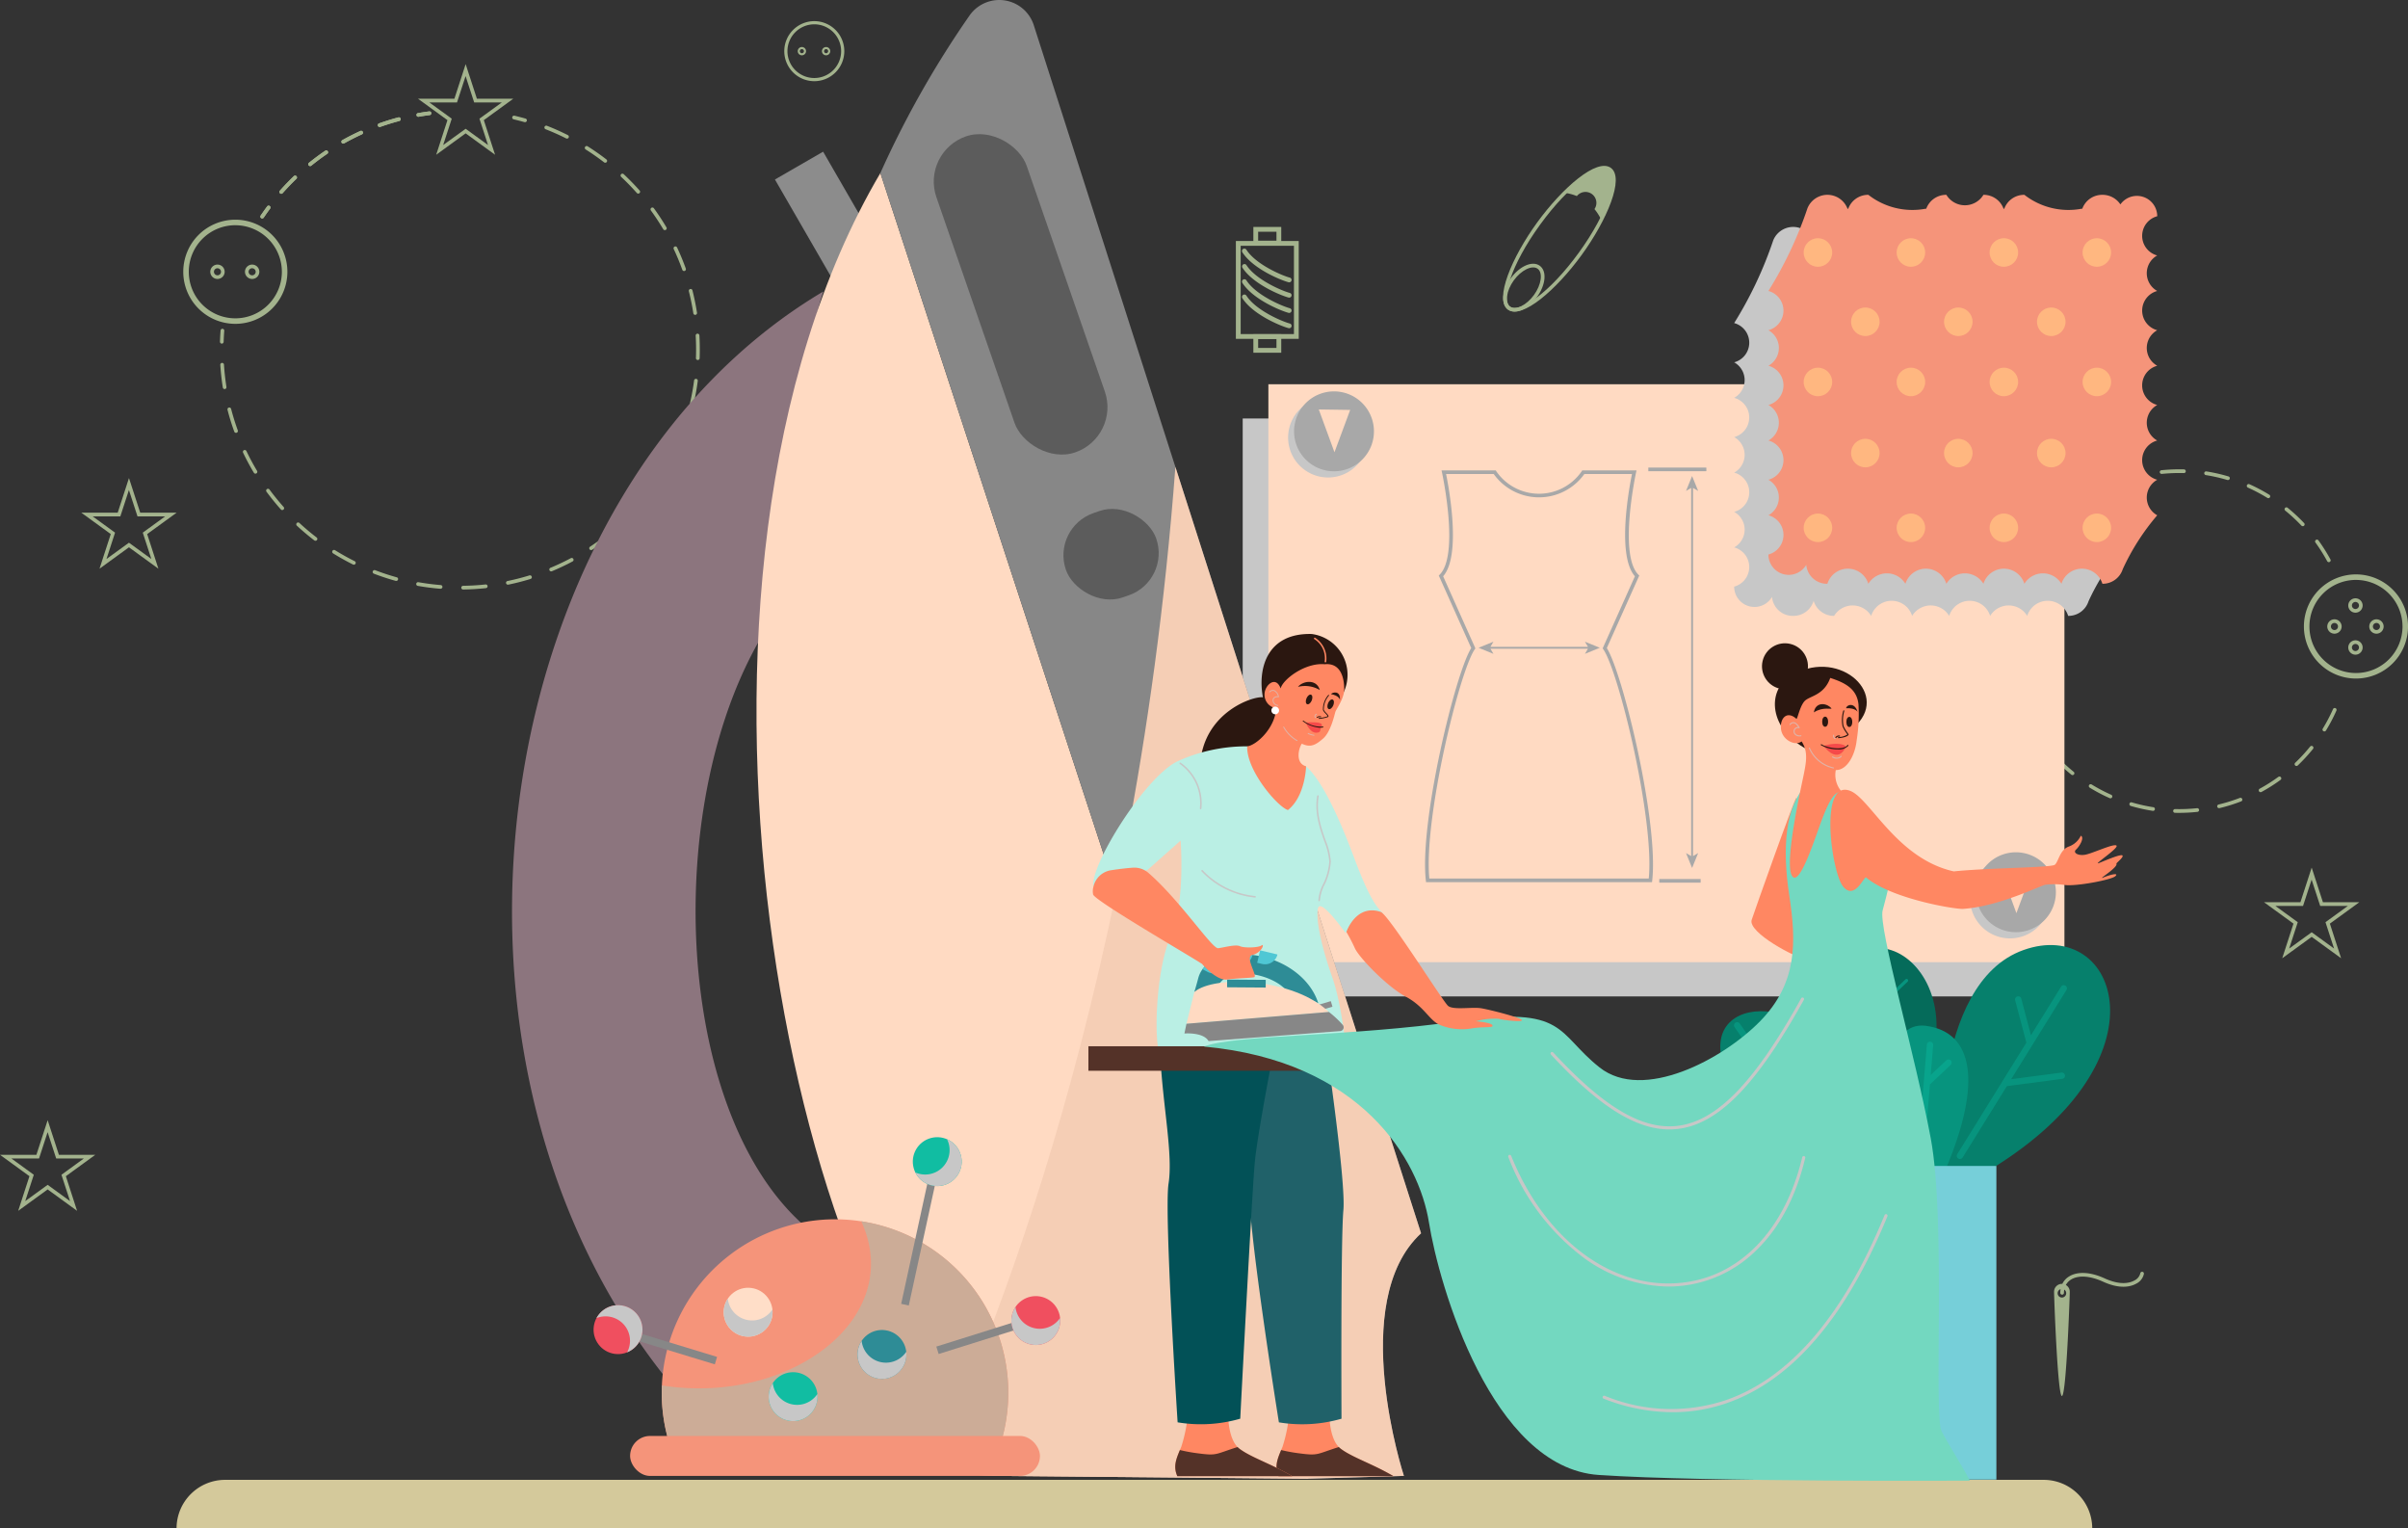<svg xmlns="http://www.w3.org/2000/svg" width="393.186" height="249.508" viewBox="0 0 393.186 249.508">
  <rect x="0" y="0" width="393.186" height="249.508" fill="#333333" stroke="none"/>
  <g id="Grupo_56459" data-name="Grupo 56459" transform="translate(-73.574 -1948.305)">
    <g id="Grupo_56393" data-name="Grupo 56393" transform="translate(401.374 2024.917)">
      <path id="Trazado_106601" data-name="Trazado 106601" d="M760.74,2163.943c-.233,0-.464,0-.7-.009a.3.3,0,0,1-.3-.31.31.31,0,0,1,.31-.3,27.965,27.965,0,0,0,3.59-.144.3.3,0,1,1,.063.6A28.434,28.434,0,0,1,760.74,2163.943Zm-4.3-.332a.344.344,0,0,1-.047,0,28,28,0,0,1-3.583-.8.3.3,0,1,1,.171-.581,27.417,27.417,0,0,0,3.5.785.3.3,0,0,1-.047.6Zm10.825-.439a.3.3,0,0,1-.071-.6,27.31,27.31,0,0,0,3.428-1.07.3.3,0,0,1,.218.565,27.869,27.869,0,0,1-3.5,1.093A.306.306,0,0,1,767.261,2163.172Zm-17.78-1.609a.3.3,0,0,1-.123-.027,28,28,0,0,1-3.251-1.71.3.3,0,0,1,.317-.517,27.327,27.327,0,0,0,3.18,1.673.3.3,0,0,1-.123.58Zm24.54-1a.3.3,0,0,1-.145-.569,27.535,27.535,0,0,0,3.033-1.925.3.3,0,0,1,.358.489,28.145,28.145,0,0,1-3.1,1.968A.3.3,0,0,1,774.021,2160.563Zm-30.722-2.788a.3.3,0,0,1-.191-.068,28.257,28.257,0,0,1-2.7-2.491.3.3,0,1,1,.439-.417,27.766,27.766,0,0,0,2.64,2.438.3.3,0,0,1-.191.539Zm36.575-1.488a.3.3,0,0,1-.209-.522,27.8,27.8,0,0,0,2.434-2.643.3.3,0,1,1,.471.38,28.344,28.344,0,0,1-2.487,2.7A.3.3,0,0,1,779.874,2156.288Zm-41.568-3.766a.3.3,0,0,1-.245-.125,28.146,28.146,0,0,1-1.963-3.1.3.3,0,0,1,.532-.29,27.619,27.619,0,0,0,1.92,3.034.3.3,0,0,1-.244.481Zm46.121-1.875a.3.3,0,0,1-.258-.461,27.479,27.479,0,0,0,1.668-3.182.3.3,0,1,1,.554.246,28.084,28.084,0,0,1-1.705,3.253A.3.3,0,0,1,784.427,2150.646Zm-49.586-4.486a.3.3,0,0,1-.283-.194,27.932,27.932,0,0,1-1.09-3.507.3.3,0,1,1,.589-.141,27.423,27.423,0,0,0,1.065,3.43.3.3,0,0,1-.174.391A.3.3,0,0,1,734.842,2146.16Zm-1.69-7.048a.3.3,0,0,1-.3-.272,28.526,28.526,0,0,1-.152-2.94q0-.365.009-.728a.3.3,0,0,1,.311-.3.3.3,0,0,1,.3.311q-.009.355-.009.713a27.883,27.883,0,0,0,.149,2.877.3.3,0,0,1-.27.332Zm.187-7.246a.284.284,0,0,1-.048,0,.3.3,0,0,1-.252-.346,28.018,28.018,0,0,1,.807-3.582.3.3,0,0,1,.581.172,27.4,27.4,0,0,0-.789,3.5A.3.3,0,0,1,733.339,2131.867Zm2.056-6.952a.3.3,0,0,1-.123-.027.3.3,0,0,1-.153-.4,28.047,28.047,0,0,1,1.714-3.249.3.3,0,1,1,.516.317,27.527,27.527,0,0,0-1.676,3.179A.3.3,0,0,1,735.395,2124.916Zm49.755-1.9a.3.3,0,0,1-.267-.159,27.49,27.49,0,0,0-1.914-3.041.3.3,0,0,1,.49-.355,28.058,28.058,0,0,1,1.956,3.107.3.3,0,0,1-.266.448Zm-45.96-4.277a.3.3,0,0,1-.235-.494,28.348,28.348,0,0,1,2.494-2.694.3.3,0,1,1,.417.439,27.793,27.793,0,0,0-2.44,2.636A.3.3,0,0,1,739.189,2118.738Zm41.705-1.594a.3.3,0,0,1-.22-.095,27.6,27.6,0,0,0-2.634-2.443.3.3,0,0,1,.382-.471,28.289,28.289,0,0,1,2.692,2.5.3.3,0,0,1-.22.511Zm-36.445-3.394a.3.3,0,0,1-.178-.548,28.138,28.138,0,0,1,3.1-1.959.3.3,0,1,1,.289.532,27.486,27.486,0,0,0-3.036,1.917A.3.3,0,0,1,744.449,2113.75Zm30.821-1.18a.3.3,0,0,1-.158-.045,27.461,27.461,0,0,0-3.176-1.68.3.3,0,0,1,.247-.553,28.153,28.153,0,0,1,3.246,1.718.3.3,0,0,1-.159.561Zm-24.456-2.277a.3.3,0,0,1-.108-.586,27.965,27.965,0,0,1,3.508-1.085.3.3,0,0,1,.14.589,27.362,27.362,0,0,0-3.431,1.062A.3.3,0,0,1,750.815,2110.294Zm17.839-.684a.3.3,0,0,1-.086-.012,27.335,27.335,0,0,0-3.5-.794.3.3,0,1,1,.094-.6,27.854,27.854,0,0,1,3.582.812.3.3,0,0,1-.086.593Zm-10.789-1a.3.3,0,0,1-.031-.6,28.386,28.386,0,0,1,3.668-.139.3.3,0,1,1-.016.605,28.093,28.093,0,0,0-3.59.136Z" transform="translate(-732.698 -2107.859)" fill="#a3b38d"/>
    </g>
    <g id="Grupo_56399" data-name="Grupo 56399" transform="translate(449.769 2042.081)">
      <g id="Grupo_56394" data-name="Grupo 56394">
        <path id="Trazado_106602" data-name="Trazado 106602" d="M838.087,2159.214a8.5,8.5,0,1,1,8.5-8.5A8.5,8.5,0,0,1,838.087,2159.214Zm0-16.1a7.6,7.6,0,1,0,7.6,7.6A7.61,7.61,0,0,0,838.087,2143.117Z" transform="translate(-829.592 -2142.223)" fill="#a3b38d"/>
      </g>
      <g id="Grupo_56395" data-name="Grupo 56395" transform="translate(3.81 7.323)">
        <path id="Trazado_106603" data-name="Trazado 106603" d="M838.394,2159.23a1.173,1.173,0,1,1,1.173-1.173A1.174,1.174,0,0,1,838.394,2159.23Zm0-1.75a.577.577,0,1,0,.577.577A.577.577,0,0,0,838.394,2157.48Z" transform="translate(-837.221 -2156.884)" fill="#a3b38d"/>
      </g>
      <g id="Grupo_56396" data-name="Grupo 56396" transform="translate(10.667 7.323)">
        <path id="Trazado_106604" data-name="Trazado 106604" d="M852.121,2159.23a1.173,1.173,0,1,1,1.173-1.173A1.174,1.174,0,0,1,852.121,2159.23Zm0-1.75a.577.577,0,1,0,.577.577A.577.577,0,0,0,852.121,2157.48Z" transform="translate(-850.948 -2156.884)" fill="#a3b38d"/>
      </g>
      <g id="Grupo_56397" data-name="Grupo 56397" transform="translate(7.238 3.894)">
        <path id="Trazado_106605" data-name="Trazado 106605" d="M844.084,2151.193a1.173,1.173,0,1,1,1.173,1.173A1.175,1.175,0,0,1,844.084,2151.193Zm1.75,0a.577.577,0,1,0-.576.576A.577.577,0,0,0,845.834,2151.193Z" transform="translate(-844.084 -2150.02)" fill="#a3b38d"/>
      </g>
      <g id="Grupo_56398" data-name="Grupo 56398" transform="translate(7.238 10.751)">
        <path id="Trazado_106606" data-name="Trazado 106606" d="M844.084,2164.92a1.173,1.173,0,1,1,1.173,1.173A1.175,1.175,0,0,1,844.084,2164.92Zm1.75,0a.577.577,0,1,0-.576.577A.577.577,0,0,0,845.834,2164.92Z" transform="translate(-844.084 -2163.747)" fill="#a3b38d"/>
      </g>
    </g>
    <g id="Grupo_56404" data-name="Grupo 56404" transform="translate(276.487 2011.032)">
      <rect id="Rectángulo_5559" data-name="Rectángulo 5559" width="129.981" height="94.341" transform="translate(0 5.591)" fill="#c7c7c7" style="mix-blend-mode: multiply;isolation: isolate"/>
      <rect id="Rectángulo_5560" data-name="Rectángulo 5560" width="129.981" height="94.341" transform="translate(4.193)" fill="#ffdac2"/>
      <g id="Grupo_56400" data-name="Grupo 56400" transform="translate(68.019 80.766)">
        <rect id="Rectángulo_5561" data-name="Rectángulo 5561" width="6.755" height="0.595" fill="#a8a8a8"/>
      </g>
      <path id="Trazado_106607" data-name="Trazado 106607" d="M504.49,2095.486c-4.231.117-6.056-5.008-2.815-10.2a6.523,6.523,0,1,0,8.872,6.086S508.722,2095.37,504.49,2095.486Z" transform="translate(-490.087 -2082.675)" fill="#c7c7c7" style="mix-blend-mode: multiply;isolation: isolate"/>
      <path id="Trazado_106608" data-name="Trazado 106608" d="M505.967,2082.391a6.522,6.522,0,1,0,6.522,6.523A6.523,6.523,0,0,0,505.967,2082.391Zm.077,9.939-2.562-6.988,5.125.077Z" transform="translate(-491.059 -2081.227)" fill="#a8a8a8"/>
      <path id="Trazado_106609" data-name="Trazado 106609" d="M727.42,2246.128c-4.231.116-6.057-5.008-2.815-10.2a6.523,6.523,0,1,0,8.872,6.086S731.652,2246.011,727.42,2246.128Z" transform="translate(-601.671 -2158.077)" fill="#c7c7c7" style="mix-blend-mode: multiply;isolation: isolate"/>
      <path id="Trazado_106610" data-name="Trazado 106610" d="M728.9,2233.032a6.522,6.522,0,1,0,6.522,6.522A6.523,6.523,0,0,0,728.9,2233.032Zm.077,9.938-2.562-6.988,5.125.077Z" transform="translate(-602.644 -2156.628)" fill="#a8a8a8"/>
      <g id="Grupo_56401" data-name="Grupo 56401" transform="translate(29.779 14.067)">
        <path id="Trazado_106611" data-name="Trazado 106611" d="M579.333,2175.44h-36.9l-.03-.264c-1.074-9.517,4.783-33.8,7.411-37.953l-5.3-11.839.145-.145c3.263-3.263.415-16.52.386-16.653l-.079-.361h8.863l.085.153a8.467,8.467,0,0,0,13.928,0l.085-.153H576.8l-.079.361c-.029.134-2.877,13.39.385,16.653l.145.145-5.3,11.839c2.629,4.157,8.486,28.436,7.412,37.953Zm-36.362-.6H578.8c.942-9.721-4.906-33.8-7.43-37.424l-.1-.138,5.268-11.775c-3.007-3.4-.928-14.494-.48-16.689h-7.778a9.094,9.094,0,0,1-14.795,0h-7.779c.448,2.2,2.527,13.284-.48,16.689l5.268,11.775-.1.138C547.877,2141.049,542.029,2165.124,542.971,2174.845Z" transform="translate(-542.277 -2108.224)" fill="#a8a8a8"/>
      </g>
      <g id="Grupo_56402" data-name="Grupo 56402" transform="translate(66.233 13.601)">
        <rect id="Rectángulo_5562" data-name="Rectángulo 5562" width="9.473" height="0.595" fill="#a8a8a8"/>
      </g>
      <g id="Grupo_56403" data-name="Grupo 56403" transform="translate(38.513 14.986)">
        <path id="Trazado_106612" data-name="Trazado 106612" d="M577.625,2165.042H561.7l.49-.843-2.428.992,2.428.992-.49-.843h15.923l-.49.843,2.428-.992-2.428-.992Z" transform="translate(-559.764 -2137.16)" fill="#a8a8a8"/>
        <path id="Trazado_106613" data-name="Trazado 106613" d="M628.72,2112l.843.49-.992-2.428-.992,2.428.843-.49v60.1l-.843-.49.992,2.428.992-2.428-.843.49Z" transform="translate(-593.707 -2110.063)" fill="#a8a8a8"/>
      </g>
    </g>
    <g id="Grupo_56405" data-name="Grupo 56405" transform="translate(354.467 2102.578)">
      <path id="Trazado_106614" data-name="Trazado 106614" d="M690.306,2282.477c5.247-19.679-19.679-28.963-17.56,1.615,1.615,13.826,2.422,16.349,2.422,16.349s10.193,0,10.293-.706S690.306,2282.477,690.306,2282.477Z" transform="translate(-655.718 -2263.839)" fill="#056b5a"/>
      <path id="Trazado_106615" data-name="Trazado 106615" d="M682.388,2279.546a.258.258,0,0,1,.364-.027l3.48,2.991.333-15.382a.258.258,0,0,1,.515.011l-.158,7.286,3.893-3.711a.258.258,0,0,1,.356.374l-4.265,4.065-.23,10.622a.257.257,0,0,1-.258.252h-.006a.258.258,0,0,1-.252-.263l.056-2.586-3.8-3.268A.258.258,0,0,1,682.388,2279.546Z" transform="translate(-660.577 -2265.114)" fill="#07947e"/>
      <path id="Trazado_106616" data-name="Trazado 106616" d="M719.069,2299.881c29.266-17.964,20.587-41.175,5.247-35.725s-13.523,35.523-13.523,35.523Z" transform="translate(-674.793 -2263.347)" fill="#06806c"/>
      <path id="Trazado_106617" data-name="Trazado 106617" d="M716.168,2304.054l11.288-18.208-1.828-6.92a.516.516,0,1,1,1-.263l1.579,5.977,4.918-7.934a.516.516,0,0,1,.877.544l-9.026,14.56,8.217-1.08a.516.516,0,0,1,.134,1.023l-9.054,1.189-7.226,11.656a.516.516,0,0,1-.877-.544Z" transform="translate(-677.478 -2269.911)" fill="#07947e"/>
      <path id="Trazado_106618" data-name="Trazado 106618" d="M652.177,2310.771c-25.431-23.615-8.477-29.871.605-23.413s6.055,23.211,6.055,23.211Z" transform="translate(-638.782 -2274.169)" fill="#06806c"/>
      <path id="Trazado_106619" data-name="Trazado 106619" d="M651.76,2299.664c-.788-1.138-1.576-2.275-2.33-3.361l.067-6.389a.516.516,0,0,0-.51-.521.523.523,0,0,0-.521.51l-.051,4.935c-2.372-3.418-4.189-6.031-4.189-6.031a.516.516,0,1,0-.847.588c2.467,3.547,5.463,7.862,8.129,11.715l-4.519-.213a.516.516,0,1,0-.049,1.031l5.306.25c3.279,4.742,5.906,8.565,6.152,8.992a.516.516,0,0,0,.99-.2c0-.156,0-.232-2.315-3.609l1.686-5.317a.516.516,0,1,0-.983-.312l-1.443,4.552Z" transform="translate(-641.036 -2275.979)" fill="#07947e"/>
      <path id="Trazado_106620" data-name="Trazado 106620" d="M702.766,2313.12c6.055-14.33,4.44-22.4-3.229-23.413s-7.872,15.44-3.936,23.615Z" transform="translate(-665.958 -2276.519)" fill="#07947e"/>
      <path id="Trazado_106621" data-name="Trazado 106621" d="M704.709,2295.388a.516.516,0,0,1,1.028.085l-.408,4.895,2.568-2.419a.516.516,0,0,1,.707.75l-3.4,3.207-1.078,12.943a.516.516,0,0,1-.513.473h-.044a.516.516,0,0,1-.471-.557Z" transform="translate(-670.972 -2279.148)" fill="#08a48c"/>
      <path id="Trazado_106622" data-name="Trazado 106622" d="M676.573,2328.937c-4.945-9.587,7.871-11,4.642.4Z" transform="translate(-657.122 -2292.336)" fill="#07947e"/>
      <path id="Trazado_106623" data-name="Trazado 106623" d="M689.636,2322.87c5.046-6.963,2.624-13.926-3.128-14.128s-6.459,8.375-4.037,14.027Z" transform="translate(-659.994 -2286.067)" fill="#08a48c"/>
      <path id="Trazado_106624" data-name="Trazado 106624" d="M686.618,2317.021a.257.257,0,0,1,.357.073l2.048,3.1.777-8.5a.258.258,0,0,1,.514.047l-.431,4.712,2.906-2.314a.258.258,0,0,1,.321.4l-3.293,2.621-.341,3.727a.253.253,0,0,1-.024.265l-.216,2.359a.258.258,0,0,1-.257.234h-.024a.258.258,0,0,1-.233-.281l.225-2.454-2.4-3.637A.257.257,0,0,1,686.618,2317.021Z" transform="translate(-662.667 -2287.43)" fill="#11bda2"/>
      <rect id="Rectángulo_5563" data-name="Rectángulo 5563" width="32.294" height="51.199" transform="translate(45.083 87.262) rotate(180)" fill="#76cfd9"/>
    </g>
    <g id="Grupo_56426" data-name="Grupo 56426" transform="translate(103.504 1958.772)">
      <g id="Grupo_56425" data-name="Grupo 56425" transform="translate(0 0)">
        <g id="Grupo_56411" data-name="Grupo 56411" transform="translate(12.58 7.715)">
          <g id="Grupo_56408" data-name="Grupo 56408" transform="translate(0 15.389)">
            <path id="Trazado_106646" data-name="Trazado 106646" d="M161.809,2023.773a.3.3,0,0,1-.169-.052.3.3,0,0,1-.082-.42c.339-.5.7-1.007,1.058-1.495a.3.3,0,0,1,.486.362c-.357.48-.708.975-1.042,1.471A.3.3,0,0,1,161.809,2023.773Z" transform="translate(-161.506 -2021.684)" fill="#a3b38d"/>
          </g>
          <g id="Grupo_56409" data-name="Grupo 56409" transform="translate(3.111 0.974)">
            <path id="Trazado_106647" data-name="Trazado 106647" d="M168.037,2005.3a.3.3,0,0,1-.227-.5c.724-.82,1.492-1.62,2.283-2.378a.3.3,0,1,1,.42.437c-.779.746-1.535,1.534-2.249,2.341A.3.3,0,0,1,168.037,2005.3Zm4.721-4.522a.3.3,0,0,1-.191-.538c.852-.689,1.743-1.351,2.648-1.965a.3.3,0,0,1,.34.5c-.891.6-1.768,1.256-2.607,1.934A.3.3,0,0,1,172.758,2000.782Zm5.409-3.671a.3.3,0,0,1-.149-.567c.955-.537,1.944-1.04,2.939-1.493a.3.3,0,0,1,.251.551c-.98.447-1.953.942-2.893,1.47A.3.3,0,0,1,178.167,1997.11Zm5.948-2.711a.3.3,0,0,1-.1-.588c1.032-.369,2.091-.7,3.149-.976a.3.3,0,0,1,.155.585c-1.041.275-2.084.6-3.1.961A.3.3,0,0,1,184.114,1994.4Z" transform="translate(-167.734 -1992.824)" fill="#a3b38d"/>
          </g>
          <g id="Grupo_56410" data-name="Grupo 56410" transform="translate(25.514)">
            <path id="Trazado_106648" data-name="Trazado 106648" d="M212.891,1991.752a.3.3,0,0,1-.052-.6c.6-.1,1.208-.2,1.812-.274a.3.3,0,0,1,.076.6c-.595.075-1.195.166-1.784.27A.316.316,0,0,1,212.891,1991.752Z" transform="translate(-212.588 -1990.874)" fill="#a3b38d"/>
          </g>
        </g>
        <g id="Grupo_56415" data-name="Grupo 56415" transform="translate(5.988 8.414)">
          <g id="Grupo_56412" data-name="Grupo 56412" transform="translate(47.716)">
            <path id="Trazado_106649" data-name="Trazado 106649" d="M245.906,1993.335a.293.293,0,0,1-.082-.011c-.577-.163-1.165-.315-1.746-.45a.3.3,0,1,1,.137-.59c.591.137,1.188.291,1.774.457a.3.3,0,0,1-.082.594Z" transform="translate(-243.843 -1992.275)" fill="#a3b38d"/>
          </g>
          <g id="Grupo_56413" data-name="Grupo 56413" transform="translate(0.058 1.63)">
            <path id="Trazado_106650" data-name="Trazado 106650" d="M188.069,2071.262a.3.3,0,0,1,0-.606c1.22-.017,2.451-.091,3.659-.221a.3.3,0,0,1,.065.6c-1.226.132-2.476.208-3.715.224Zm-3.692-.122h-.024c-1.236-.1-2.478-.258-3.693-.473a.3.3,0,0,1,.106-.6c1.2.212,2.419.369,3.636.466a.3.3,0,0,1-.024.6Zm11.028-.672a.3.3,0,0,1-.06-.6c1.193-.245,2.387-.551,3.551-.909a.3.3,0,1,1,.178.579c-1.181.364-2.394.675-3.607.924A.349.349,0,0,1,195.406,2070.468Zm-18.295-.615a.3.3,0,0,1-.081-.011c-1.192-.33-2.381-.723-3.536-1.166a.3.3,0,0,1,.217-.566c1.137.436,2.308.823,3.481,1.148a.3.3,0,0,1-.081.595Zm25.349-1.557a.3.3,0,0,1-.116-.583c1.122-.467,2.237-.994,3.313-1.568a.3.3,0,1,1,.285.534c-1.092.583-2.225,1.119-3.365,1.593A.3.3,0,0,1,202.459,2068.3Zm-32.24-1.088a.3.3,0,0,1-.135-.032c-1.106-.551-2.2-1.162-3.251-1.817a.3.3,0,0,1,.321-.515c1.034.645,2.111,1.247,3.2,1.789a.3.3,0,0,1-.135.574Zm38.753-2.384a.3.3,0,0,1-.168-.555c1.015-.672,2.01-1.4,2.958-2.167a.3.3,0,0,1,.381.471c-.962.778-1.973,1.518-3,2.2A.3.3,0,0,1,208.972,2064.825Zm-45.018-1.52a.3.3,0,0,1-.184-.062c-.982-.75-1.94-1.556-2.849-2.4a.3.3,0,0,1,.412-.445c.895.828,1.839,1.623,2.805,2.361a.3.3,0,0,1-.184.544Zm50.759-3.12a.3.3,0,0,1-.212-.52c.871-.852,1.712-1.755,2.5-2.685a.3.3,0,0,1,.463.392c-.8.944-1.652,1.861-2.537,2.726A.3.3,0,0,1,214.713,2060.186Zm-56.176-1.894a.3.3,0,0,1-.226-.1c-.825-.922-1.615-1.9-2.348-2.89a.3.3,0,0,1,.488-.359c.722.98,1.5,1.937,2.312,2.846a.3.3,0,0,1-.226.5Zm60.943-3.742a.3.3,0,0,1-.248-.476c.7-1,1.35-2.046,1.947-3.106a.3.3,0,1,1,.528.3c-.606,1.078-1.272,2.14-1.978,3.155A.3.3,0,0,1,219.48,2054.55Zm-65.321-2.2a.3.3,0,0,1-.26-.147c-.636-1.061-1.228-2.165-1.76-3.281a.3.3,0,1,1,.547-.261c.523,1.1,1.107,2.185,1.733,3.23a.3.3,0,0,1-.26.458Zm68.94-4.233a.309.309,0,0,1-.123-.026.3.3,0,0,1-.154-.4c.493-1.114.938-2.264,1.323-3.419a.3.3,0,1,1,.575.191c-.39,1.173-.843,2.341-1.344,3.473A.3.3,0,0,1,223.1,2048.116Zm-72.115-2.429a.3.3,0,0,1-.285-.2c-.423-1.162-.795-2.359-1.1-3.556a.3.3,0,1,1,.587-.152c.305,1.179.671,2.356,1.087,3.5a.3.3,0,0,1-.181.388A.308.308,0,0,1,150.984,2045.687Zm74.446-4.574a.293.293,0,0,1-.068-.008.3.3,0,0,1-.228-.363c.272-1.185.49-2.4.648-3.607a.3.3,0,0,1,.6.078c-.161,1.228-.382,2.46-.658,3.664A.3.3,0,0,1,225.43,2041.113Zm-76.3-2.571a.3.3,0,0,1-.3-.255c-.194-1.219-.332-2.464-.41-3.7a.3.3,0,0,1,.6-.038c.077,1.217.213,2.442.4,3.643a.3.3,0,0,1-.252.347A.332.332,0,0,1,149.133,2038.542Zm77.255-4.746h-.011a.3.3,0,0,1-.292-.313c.017-.464.025-.936.025-1.4,0-.753-.022-1.515-.065-2.265a.3.3,0,0,1,.605-.035c.044.762.066,1.536.066,2.3,0,.472-.008.951-.025,1.422A.3.3,0,0,1,226.388,2033.8Zm-.429-7.369a.3.3,0,0,1-.3-.257c-.185-1.2-.431-2.413-.729-3.593a.3.3,0,0,1,.587-.149c.3,1.2.553,2.426.741,3.65a.3.3,0,0,1-.253.345A.372.372,0,0,1,225.959,2026.427Zm-1.813-7.155a.3.3,0,0,1-.285-.2c-.41-1.145-.881-2.285-1.4-3.386a.3.3,0,1,1,.548-.258c.526,1.119,1,2.276,1.421,3.44a.3.3,0,0,1-.183.387A.294.294,0,0,1,224.147,2019.272Zm-3.138-6.676a.3.3,0,0,1-.261-.149c-.62-1.047-1.3-2.076-2.016-3.061a.3.3,0,1,1,.49-.357c.729,1,1.417,2.046,2.047,3.109a.3.3,0,0,1-.26.458Zm-4.347-5.965a.3.3,0,0,1-.227-.1c-.807-.912-1.667-1.8-2.556-2.628a.3.3,0,1,1,.414-.443c.9.845,1.777,1.743,2.6,2.669a.3.3,0,0,1-.227.5Zm-5.391-5.043a.3.3,0,0,1-.185-.063c-.964-.745-1.976-1.452-3.005-2.1a.3.3,0,1,1,.323-.512c1.046.659,2.073,1.377,3.053,2.134a.3.3,0,0,1-.185.543Zm-6.246-3.937a.3.3,0,0,1-.136-.032c-1.087-.549-2.214-1.052-3.349-1.494a.3.3,0,1,1,.22-.564c1.152.45,2.3.96,3.4,1.518a.3.3,0,0,1-.137.573Z" transform="translate(-148.424 -1995.538)" fill="#a3b38d"/>
          </g>
          <g id="Grupo_56414" data-name="Grupo 56414" transform="translate(0 34.791)">
            <path id="Trazado_106651" data-name="Trazado 106651" d="M148.611,2064.352h-.01a.3.3,0,0,1-.293-.313c.019-.607.053-1.223.1-1.829a.3.3,0,0,1,.6.047c-.047.6-.08,1.2-.1,1.8A.3.3,0,0,1,148.611,2064.352Z" transform="translate(-148.308 -2061.931)" fill="#a3b38d"/>
          </g>
        </g>
        <g id="Grupo_56419" data-name="Grupo 56419" transform="translate(12.58 7.715)">
          <g id="Grupo_56416" data-name="Grupo 56416" transform="translate(0 15.389)">
            <path id="Trazado_106652" data-name="Trazado 106652" d="M161.809,2023.773a.3.3,0,0,1-.169-.052.3.3,0,0,1-.082-.42c.339-.5.7-1.007,1.058-1.495a.3.3,0,0,1,.486.362c-.357.48-.708.975-1.042,1.471A.3.3,0,0,1,161.809,2023.773Z" transform="translate(-161.506 -2021.684)" fill="#a3b38d"/>
          </g>
          <g id="Grupo_56417" data-name="Grupo 56417" transform="translate(3.111 0.974)">
            <path id="Trazado_106653" data-name="Trazado 106653" d="M168.037,2005.3a.3.3,0,0,1-.227-.5c.724-.82,1.492-1.62,2.283-2.378a.3.3,0,1,1,.42.437c-.779.746-1.535,1.534-2.249,2.341A.3.3,0,0,1,168.037,2005.3Zm4.721-4.522a.3.3,0,0,1-.191-.538c.852-.689,1.743-1.351,2.648-1.965a.3.3,0,0,1,.34.5c-.891.6-1.768,1.256-2.607,1.934A.3.3,0,0,1,172.758,2000.782Zm5.409-3.671a.3.3,0,0,1-.149-.567c.955-.537,1.944-1.04,2.939-1.493a.3.3,0,0,1,.251.551c-.98.447-1.953.942-2.893,1.47A.3.3,0,0,1,178.167,1997.11Zm5.948-2.711a.3.3,0,0,1-.1-.588c1.032-.369,2.091-.7,3.149-.976a.3.3,0,0,1,.155.585c-1.041.275-2.084.6-3.1.961A.3.3,0,0,1,184.114,1994.4Z" transform="translate(-167.734 -1992.824)" fill="#a3b38d"/>
          </g>
          <g id="Grupo_56418" data-name="Grupo 56418" transform="translate(25.514)">
            <path id="Trazado_106654" data-name="Trazado 106654" d="M212.891,1991.752a.3.3,0,0,1-.052-.6c.6-.1,1.208-.2,1.812-.274a.3.3,0,0,1,.076.6c-.595.075-1.195.166-1.784.27A.316.316,0,0,1,212.891,1991.752Z" transform="translate(-212.588 -1990.874)" fill="#a3b38d"/>
          </g>
        </g>
        <g id="Grupo_56420" data-name="Grupo 56420" transform="translate(38.322)">
          <path id="Trazado_106655" data-name="Trazado 106655" d="M225.632,1990.224l-4.807-3.493-4.808,3.493,1.836-5.651-4.807-3.493h5.943l1.837-5.651,1.836,5.651H228.6l-4.807,3.493Zm-4.807-4.242,3.655,2.655-1.4-4.3,3.656-2.655h-4.518l-1.4-4.3-1.4,4.3h-4.518l3.656,2.655-1.4,4.3Z" transform="translate(-213.046 -1975.428)" fill="#a3b38d"/>
        </g>
        <g id="Grupo_56424" data-name="Grupo 56424" transform="translate(0 25.407)">
          <g id="Grupo_56421" data-name="Grupo 56421">
            <path id="Trazado_106656" data-name="Trazado 106656" d="M144.814,2043.288a8.5,8.5,0,1,1,8.5-8.5A8.5,8.5,0,0,1,144.814,2043.288Zm0-16.1a7.6,7.6,0,1,0,7.6,7.6A7.61,7.61,0,0,0,144.814,2027.191Z" transform="translate(-136.319 -2026.297)" fill="#a3b38d"/>
          </g>
          <g id="Grupo_56422" data-name="Grupo 56422" transform="translate(4.407 7.323)">
            <path id="Trazado_106657" data-name="Trazado 106657" d="M146.315,2043.3a1.173,1.173,0,1,1,1.173-1.172A1.174,1.174,0,0,1,146.315,2043.3Zm0-1.75a.577.577,0,1,0,.577.577A.577.577,0,0,0,146.315,2041.554Z" transform="translate(-145.142 -2040.958)" fill="#a3b38d"/>
          </g>
          <g id="Grupo_56423" data-name="Grupo 56423" transform="translate(10.07 7.323)">
            <path id="Trazado_106658" data-name="Trazado 106658" d="M157.654,2043.3a1.173,1.173,0,1,1,1.173-1.172A1.174,1.174,0,0,1,157.654,2043.3Zm0-1.75a.577.577,0,1,0,.577.577A.577.577,0,0,0,157.654,2041.554Z" transform="translate(-156.481 -2040.958)" fill="#a3b38d"/>
          </g>
        </g>
      </g>
    </g>
    <path id="Rectángulo_5564" data-name="Rectángulo 5564" d="M7.932,0H304.867A7.932,7.932,0,0,1,312.8,7.932v0a0,0,0,0,1,0,0H0a0,0,0,0,1,0,0v0A7.932,7.932,0,0,1,7.932,0Z" transform="translate(102.401 2189.881)" fill="#d4c99b"/>
    <g id="Grupo_56427" data-name="Grupo 56427" transform="translate(148.37 1948.305)">
      <path id="Trazado_106659" data-name="Trazado 106659" d="M322.323,2243.086s-11.861-.744-22.262-.937a41.46,41.46,0,0,1-31.92-16.006c-42-53.928-27.463-144.419,26.462-176.4-6.289,19.567-3.494,47.52-3.494,47.52-29.351,30.748-21.663,118.8,24.459,111.812C345.617,2206.98,322.323,2243.086,322.323,2243.086Z" transform="translate(-234.97 -2002.159)" fill="#8c757e"/>
      <rect id="Rectángulo_5565" data-name="Rectángulo 5565" width="9.085" height="20.033" transform="translate(51.739 29.303) rotate(-30)" fill="#8c8c8c"/>
      <path id="Trazado_106660" data-name="Trazado 106660" d="M362.326,2223.71c-33.543-24.692-57.537-146.286-18.4-212.675l69.883,213.141Z" transform="translate(-274.973 -1982.783)" fill="#ffdac2"/>
      <path id="Trazado_106661" data-name="Trazado 106661" d="M364.194,1982.722a159.164,159.164,0,0,1,14.579-25.742,5.919,5.919,0,0,1,10.474,1.6L452.479,2155.8c-12.113,11.181-2.8,39.6-2.8,39.6l-15.607.466Z" transform="translate(-295.244 -1954.47)" fill="#878787"/>
    </g>
    <g id="Grupo_56430" data-name="Grupo 56430" transform="translate(356.735 1980.109)">
      <path id="Trazado_106663" data-name="Trazado 106663" d="M706.813,2038.541a3.315,3.315,0,0,1,0-6.406,3.317,3.317,0,0,0-6.016-1.931,3.5,3.5,0,0,0-2.936-1.563,3.454,3.454,0,0,0-3.286,2.271h-.115a3.454,3.454,0,0,0-3.286-2.271,3.539,3.539,0,0,1-6.052,0,3.454,3.454,0,0,0-3.286,2.271h-.115a3.454,3.454,0,0,0-3.286-2.271,3.539,3.539,0,0,1-6.052,0,3.454,3.454,0,0,0-3.286,2.271h-.115a3.454,3.454,0,0,0-3.286-2.271,3.539,3.539,0,0,1-6.052,0,3.454,3.454,0,0,0-3.286,2.271h-.115a3.513,3.513,0,0,0-6.543-.076,64.215,64.215,0,0,1-6.375,13.5,3.315,3.315,0,0,1,0,6.406,3.317,3.317,0,0,1,0,5.8,3.316,3.316,0,0,1,0,6.406,3.317,3.317,0,0,1,0,5.8,3.315,3.315,0,0,1,0,6.406,3.317,3.317,0,0,1,0,5.8,3.316,3.316,0,0,1,0,6.406,3.317,3.317,0,0,0,6.178,1.68,3.4,3.4,0,0,0,3.454,3.095,3.442,3.442,0,0,0,3.343-2.46,3.442,3.442,0,0,0,3.343,2.46,3.539,3.539,0,0,1,6.052,0,3.5,3.5,0,0,1,6.687,0,3.538,3.538,0,0,1,6.052,0,3.5,3.5,0,0,1,6.687,0,3.539,3.539,0,0,1,6.052,0,3.5,3.5,0,0,1,6.687,0,3.448,3.448,0,0,0,3.326-2.392,37.629,37.629,0,0,1,5.626-8.79,3.317,3.317,0,0,1,0-5.8,3.315,3.315,0,0,1,0-6.406,3.317,3.317,0,0,1,0-5.8,3.316,3.316,0,0,1,0-6.406,3.317,3.317,0,0,1,0-5.8,3.315,3.315,0,0,1,0-6.406,3.318,3.318,0,0,1,0-5.8Z" transform="translate(-643.324 -2023.399)" fill="#c7c7c7" style="mix-blend-mode: multiply;isolation: isolate"/>
      <path id="Trazado_106664" data-name="Trazado 106664" d="M718.006,2028.047a3.315,3.315,0,0,1,0-6.406,3.317,3.317,0,0,0-6.016-1.931,3.5,3.5,0,0,0-2.936-1.563,3.455,3.455,0,0,0-3.286,2.271h-.115a11.692,11.692,0,0,1-9.338-2.271,3.455,3.455,0,0,0-3.286,2.271h-.115a3.455,3.455,0,0,0-3.286-2.271,3.538,3.538,0,0,1-6.052,0,3.454,3.454,0,0,0-3.286,2.271h-.115a11.693,11.693,0,0,1-9.338-2.271,3.455,3.455,0,0,0-3.286,2.271h-.115a3.513,3.513,0,0,0-6.543-.076,64.155,64.155,0,0,1-6.375,13.5,3.316,3.316,0,0,1,0,6.406,3.317,3.317,0,0,1,0,5.8,3.316,3.316,0,0,1,0,6.406,3.318,3.318,0,0,1,0,5.8,3.315,3.315,0,0,1,0,6.406,3.318,3.318,0,0,1,0,5.8,3.315,3.315,0,0,1,0,6.406,3.317,3.317,0,0,0,6.178,1.681,3.4,3.4,0,0,0,3.453,3.095,3.5,3.5,0,0,1,6.687,0,3.539,3.539,0,0,1,6.052,0,3.5,3.5,0,0,1,6.687,0,3.538,3.538,0,0,1,6.052,0,3.5,3.5,0,0,1,6.687,0,3.538,3.538,0,0,1,6.052,0,3.5,3.5,0,0,1,6.687,0,3.447,3.447,0,0,0,3.325-2.392,37.648,37.648,0,0,1,5.627-8.789,3.317,3.317,0,0,1,0-5.8,3.315,3.315,0,0,1,0-6.406,3.317,3.317,0,0,1,0-5.8,3.315,3.315,0,0,1,0-6.406,3.317,3.317,0,0,1,0-5.8,3.316,3.316,0,0,1,0-6.406,3.317,3.317,0,0,1,0-5.8Z" transform="translate(-648.927 -2018.147)" fill="#f5947a"/>
      <circle id="Elipse_4084" data-name="Elipse 4084" cx="2.329" cy="2.329" r="2.329" transform="translate(11.349 7.085)" fill="#ffb780"/>
      <circle id="Elipse_4085" data-name="Elipse 4085" cx="2.329" cy="2.329" r="2.329" transform="translate(26.529 7.085)" fill="#ffb780"/>
      <circle id="Elipse_4086" data-name="Elipse 4086" cx="2.329" cy="2.329" r="2.329" transform="translate(41.709 7.085)" fill="#ffb780"/>
      <circle id="Elipse_4087" data-name="Elipse 4087" cx="2.329" cy="2.329" r="2.329" transform="translate(56.889 7.085)" fill="#ffb780"/>
      <circle id="Elipse_4088" data-name="Elipse 4088" cx="2.329" cy="2.329" r="2.329" transform="translate(11.349 28.218)" fill="#ffb780"/>
      <circle id="Elipse_4089" data-name="Elipse 4089" cx="2.329" cy="2.329" r="2.329" transform="translate(26.529 28.218)" fill="#ffb780"/>
      <circle id="Elipse_4090" data-name="Elipse 4090" cx="2.329" cy="2.329" r="2.329" transform="translate(41.709 28.218)" fill="#ffb780"/>
      <circle id="Elipse_4091" data-name="Elipse 4091" cx="2.329" cy="2.329" r="2.329" transform="translate(56.889 28.218)" fill="#ffb780"/>
      <circle id="Elipse_4092" data-name="Elipse 4092" cx="2.329" cy="2.329" r="2.329" transform="translate(11.349 52.03)" fill="#ffb780"/>
      <circle id="Elipse_4093" data-name="Elipse 4093" cx="2.329" cy="2.329" r="2.329" transform="translate(26.529 52.03)" fill="#ffb780"/>
      <circle id="Elipse_4094" data-name="Elipse 4094" cx="2.329" cy="2.329" r="2.329" transform="translate(41.709 52.03)" fill="#ffb780"/>
      <circle id="Elipse_4095" data-name="Elipse 4095" cx="2.329" cy="2.329" r="2.329" transform="translate(56.889 52.03)" fill="#ffb780"/>
      <g id="Grupo_56428" data-name="Grupo 56428" transform="translate(19.088 39.827)">
        <circle id="Elipse_4096" data-name="Elipse 4096" cx="2.329" cy="2.329" r="2.329" fill="#ffb780"/>
        <circle id="Elipse_4097" data-name="Elipse 4097" cx="2.329" cy="2.329" r="2.329" transform="translate(15.18)" fill="#ffb780"/>
        <circle id="Elipse_4098" data-name="Elipse 4098" cx="2.329" cy="2.329" r="2.329" transform="translate(30.36)" fill="#ffb780"/>
      </g>
      <g id="Grupo_56429" data-name="Grupo 56429" transform="translate(19.088 18.396)">
        <circle id="Elipse_4099" data-name="Elipse 4099" cx="2.329" cy="2.329" r="2.329" fill="#ffb780"/>
        <circle id="Elipse_4100" data-name="Elipse 4100" cx="2.329" cy="2.329" r="2.329" transform="translate(15.18)" fill="#ffb780"/>
        <circle id="Elipse_4101" data-name="Elipse 4101" cx="2.329" cy="2.329" r="2.329" transform="translate(30.36)" fill="#ffb780"/>
      </g>
    </g>
    <rect id="Rectángulo_5568" data-name="Rectángulo 5568" width="15.607" height="54.583" rx="7.804" transform="translate(223.919 1973.123) rotate(-19.102)" fill="#5c5c5c" style="mix-blend-mode: screen;isolation: isolate"/>
    <rect id="Rectángulo_5569" data-name="Rectángulo 5569" width="15.607" height="14.57" rx="7.285" transform="translate(245.235 2034.446) rotate(-19.102)" fill="#5c5c5c" style="mix-blend-mode: screen;isolation: isolate"/>
    <path id="Trazado_106665" data-name="Trazado 106665" d="M380.167,2271.235c5.905.263,10.425.546,10.425.546l51.48.466,15.607-.466s-9.318-28.419,2.8-39.6l-40.113-125.107C413.574,2197.573,387.129,2256.953,380.167,2271.235Z" transform="translate(-154.869 -82.549)" fill="#f5ceb5" style="mix-blend-mode: multiply;isolation: isolate"/>
    <g id="Grupo_56437" data-name="Grupo 56437" transform="translate(169.98 2133.05)">
      <path id="Trazado_106666" data-name="Trazado 106666" d="M208.9,2352.983a28.309,28.309,0,0,0-26.269,38.818l52.514.063a28.309,28.309,0,0,0-26.244-38.88Z" transform="translate(-168.964 -2338.685)" fill="#f5947a"/>
      <path id="Trazado_106667" data-name="Trazado 106667" d="M235.147,2392.187a28.315,28.315,0,0,0-21.961-38.558c7.291,15.855-11.683,30.084-32.549,26.8-.015.387-.026.775-.026,1.166a28.22,28.22,0,0,0,2.023,10.526Z" transform="translate(-168.964 -2339.008)" fill="#ccac97" style="mix-blend-mode: multiply;isolation: isolate"/>
      <rect id="Rectángulo_5570" data-name="Rectángulo 5570" width="66.922" height="6.529" rx="3.264" transform="translate(6.478 49.663)" fill="#f5947a"/>
      <g id="Grupo_56431" data-name="Grupo 56431" transform="translate(0 27.809)">
        <path id="Trazado_106668" data-name="Trazado 106668" d="M184.687,2393.8l-.367,1.215-13.613-4.15.367-1.216Z" transform="translate(-164.007 -2384.847)" fill="#878787"/>
        <circle id="Elipse_4102" data-name="Elipse 4102" cx="3.99" cy="3.99" r="3.99" transform="translate(0 7.903) rotate(-82.025)" fill="#f04f5f"/>
        <path id="Trazado_106669" data-name="Trazado 106669" d="M159.27,2383.17a3.988,3.988,0,0,1,5.305,4.853,4.027,4.027,0,0,1-.3.73,3.989,3.989,0,1,0-5-5.583Z" transform="translate(-158.283 -2380.548)" fill="#c7c7c7" style="mix-blend-mode: multiply;isolation: isolate"/>
      </g>
      <g id="Grupo_56432" data-name="Grupo 56432" transform="translate(56.477 25.265)">
        <path id="Trazado_106670" data-name="Trazado 106670" d="M270.752,2391.526l-.384-1.21,13.578-4.262.384,1.21Z" transform="translate(-270.368 -2380.503)" fill="#878787"/>
        <circle id="Elipse_4103" data-name="Elipse 4103" cx="3.99" cy="3.99" r="3.99" transform="matrix(0.817, -0.577, 0.577, 0.817, 10.684, 4.606)" fill="#f04f5f"/>
        <path id="Trazado_106671" data-name="Trazado 106671" d="M302.859,2383.421a3.988,3.988,0,0,1-7.282-1.782,3.989,3.989,0,1,0,7.282,1.782Z" transform="translate(-282.649 -2378.293)" fill="#c7c7c7" style="mix-blend-mode: multiply;isolation: isolate"/>
      </g>
      <g id="Grupo_56433" data-name="Grupo 56433" transform="translate(43.438 32.192)">
        <circle id="Elipse_4104" data-name="Elipse 4104" cx="3.99" cy="3.99" r="3.99" transform="translate(0 0.359) rotate(-2.581)" fill="#2e8c96"/>
        <path id="Trazado_106672" data-name="Trazado 106672" d="M252.569,2394.5a3.988,3.988,0,0,1-7.119-1.009,4.02,4.02,0,0,1-.163-.773,3.989,3.989,0,1,0,7.282,1.782Z" transform="translate(-244.437 -2390.763)" fill="#c7c7c7" style="mix-blend-mode: multiply;isolation: isolate"/>
      </g>
      <g id="Grupo_56434" data-name="Grupo 56434" transform="translate(27.468 37.622)">
        <circle id="Elipse_4105" data-name="Elipse 4105" cx="3.99" cy="3.99" r="3.99" transform="translate(0 5.196) rotate(-40.63)" fill="#11bda2"/>
        <path id="Trazado_106673" data-name="Trazado 106673" d="M223.52,2408.294a3.988,3.988,0,0,1-7.119-1.009,4.017,4.017,0,0,1-.163-.773,3.989,3.989,0,1,0,7.282,1.782Z" transform="translate(-213.928 -2403.1)" fill="#c7c7c7" style="mix-blend-mode: multiply;isolation: isolate"/>
      </g>
      <g id="Grupo_56435" data-name="Grupo 56435" transform="translate(20.944 24.659)">
        <circle id="Elipse_4106" data-name="Elipse 4106" cx="3.99" cy="3.99" r="3.99" transform="matrix(0.232, -0.973, 0.973, 0.232, 0, 7.763)" fill="#ffdec8"/>
        <path id="Trazado_106674" data-name="Trazado 106674" d="M208.814,2380.7a3.987,3.987,0,0,1-7.282-1.782,3.989,3.989,0,1,0,7.282,1.782Z" transform="translate(-200.042 -2376.324)" fill="#c7c7c7" style="mix-blend-mode: multiply;isolation: isolate"/>
      </g>
      <g id="Grupo_56436" data-name="Grupo 56436" transform="translate(50.74 0)">
        <rect id="Rectángulo_5571" data-name="Rectángulo 5571" width="1.27" height="21.4" transform="translate(4.553 7.191) rotate(12.283)" fill="#878787"/>
        <circle id="Elipse_4107" data-name="Elipse 4107" cx="3.99" cy="3.99" r="3.99" transform="matrix(0.966, -0.258, 0.258, 0.966, 1.006, 2.059)" fill="#11bda2"/>
        <path id="Trazado_106675" data-name="Trazado 106675" d="M268.695,2326.818a3.987,3.987,0,0,1-4.421,5.67,4.014,4.014,0,0,1-.752-.244,3.989,3.989,0,1,0,5.173-5.426Z" transform="translate(-261.204 -2325.589)" fill="#c7c7c7" style="mix-blend-mode: multiply;isolation: isolate"/>
      </g>
    </g>
    <g id="Grupo_56439" data-name="Grupo 56439" transform="translate(251.291 2051.797)">
      <path id="Trazado_106676" data-name="Trazado 106676" d="M656.323,2215.148c-.593.889-6.618,17.878-7.31,19.952s7.31,6.322,9.087,6.519S656.323,2215.148,656.323,2215.148Z" transform="translate(-540.706 -2188.441)" fill="#ff8762"/>
      <path id="Trazado_106677" data-name="Trazado 106677" d="M495.772,2416.372a23.633,23.633,0,0,1-1.087,5.482c-.79,1.877-1.383,3.112-.642,4.791h18.767c-3.556-2.074-6.766-3.062-8.643-4.495s-1.828-5.58-1.828-5.58Z" transform="translate(-462.989 -2289.161)" fill="#ff8762"/>
      <path id="Trazado_106678" data-name="Trazado 106678" d="M482.243,2297.117c.444,8.149,2.074,15.854,1.333,20.6s4.78,39.115,4.78,39.115a23.176,23.176,0,0,0,10.223-.593s-.137-29.287.308-34.029-2.963-27.756-2.963-27.756Z" transform="translate(-457.252 -2228.135)" fill="#206169"/>
      <path id="Trazado_106679" data-name="Trazado 106679" d="M504.168,2427.68a2.7,2.7,0,0,1-.292-.261c-3.72,1.172-3.277,1.451-6.524,1.018a25.813,25.813,0,0,1-2.888-.529c-.67,1.594-1.09,2.749-.421,4.267h18.767C509.255,2430.1,506.045,2429.112,504.168,2427.68Z" transform="translate(-462.989 -2294.69)" fill="#543228"/>
      <path id="Trazado_106680" data-name="Trazado 106680" d="M462.668,2416.372a23.65,23.65,0,0,1-1.086,5.482c-.79,1.877-1.383,3.112-.642,4.791h18.767c-3.556-2.074-6.766-3.062-8.643-4.495s-1.827-5.58-1.827-5.58Z" transform="translate(-446.42 -2289.161)" fill="#ff8762"/>
      <path id="Trazado_106681" data-name="Trazado 106681" d="M455.742,2298.9c.444,8.149,2.074,15.853,1.334,20.595s1.481,38.967,1.481,38.967a23.176,23.176,0,0,0,10.224-.593s1.926-37.041,2.37-41.782,3.112-18.372,3.112-18.372Z" transform="translate(-443.988 -2229.768)" fill="#025157"/>
      <path id="Trazado_106682" data-name="Trazado 106682" d="M468.7,2183.214c.461-8.824,8.824-11.459,10.272-11.195-.856-4.412.461-10.536,7.968-10.339a6.729,6.729,0,0,1,5.137,9.68c-1.515,2.5-8.627,4.874-8.956,5.071s-5.6,4.938-5.795,5.071S468.7,2183.214,468.7,2183.214Z" transform="translate(-450.472 -2161.676)" fill="#2b1710"/>
      <path id="Trazado_106683" data-name="Trazado 106683" d="M442.743,2218.516a39.262,39.262,0,0,1-8.742,3.062c-1.63-2.173,7.951-18.076,13.581-20.743a27.057,27.057,0,0,1,11.359-2.437l9.614,3.26c2.733,2.437,5.5,8.659,7.869,14.981s3.482,7.8,4.667,9.013c-1.877,2.074-6.149,3.136-6.149,3.136s-4.05-5.729-4.445-3.951.592,6.322,2.272,11.063,2.305,12.051,2.305,12.051l-30.555.3c-.79-3.062-.4-13.631,1.975-18.965s1.58-15.508,1.58-15.508Z" transform="translate(-433.014 -2180.055)" fill="#baefe4"/>
      <path id="Trazado_106684" data-name="Trazado 106684" d="M496.762,2171.552c-3.227-.3-6.881,2.536-7.178,3.951-.823-2.205-2.634-.494-2.634.955a2.214,2.214,0,0,0,1.91,2.272c-.2,3.292-3.26,6.058-4.741,6.223-.131,3.951,4.972,9.878,6.651,10.4,2.864-2.272,2.963-7.145,2.963-7.145-1.778-.461-1.251-2.9-.691-3.687,1.448.691,2.272.2,3.49-.856s1.843-3.852,1.975-4.313,1.415-2.14,1.448-3.622S499.626,2171.256,496.762,2171.552Z" transform="translate(-458.19 -2166.609)" fill="#ff8762"/>
      <path id="Trazado_106685" data-name="Trazado 106685" d="M504.247,2182.46c-.18.427-.516.693-.751.594s-.279-.525-.1-.953.516-.693.751-.594S504.427,2182.033,504.247,2182.46Z" transform="translate(-467.786 -2171.592)" fill="#2b1710"/>
      <path id="Trazado_106686" data-name="Trazado 106686" d="M511.3,2184.042c-.18.427-.516.693-.751.595s-.278-.526-.1-.953.516-.694.751-.595S511.481,2183.615,511.3,2184.042Z" transform="translate(-471.316 -2172.384)" fill="#2b1710"/>
      <path id="Trazado_106687" data-name="Trazado 106687" d="M503.239,2190.571c2.513-.136,2.847.165,2.575.733-.346.074.2.95-.871.941S503.239,2190.571,503.239,2190.571Z" transform="translate(-467.762 -2176.123)" fill="#f54a4a"/>
      <path id="Trazado_106688" data-name="Trazado 106688" d="M492.718,2182.563a.929.929,0,0,1-.844-1,.63.63,0,0,1,.284-.446.926.926,0,0,1,.579-.12,1.3,1.3,0,0,0-.628-.854.665.665,0,0,0-.686.2.074.074,0,1,1-.1-.112.8.8,0,0,1,.836-.223,1.479,1.479,0,0,1,.741,1.069.074.074,0,0,1-.021.062.076.076,0,0,1-.062.021.847.847,0,0,0-.581.086.48.48,0,0,0-.218.343.782.782,0,0,0,.719.834.074.074,0,1,1-.021.147Z" transform="translate(-461.786 -2170.827)" fill="#e0b3a8" style="mix-blend-mode: multiply;isolation: isolate"/>
      <path id="Trazado_106689" data-name="Trazado 106689" d="M498.133,2194.314a.085.085,0,0,1-.026-.009,5.866,5.866,0,0,1-2.2-2.237.074.074,0,0,1,.037-.1.075.075,0,0,1,.1.037,5.827,5.827,0,0,0,2.141,2.169.074.074,0,0,1-.047.138Z" transform="translate(-464.087 -2176.836)" fill="#e0b3a8" style="mix-blend-mode: multiply;isolation: isolate"/>
      <path id="Trazado_106690" data-name="Trazado 106690" d="M504.748,2191.1a5.261,5.261,0,0,1-2.442-1.012.074.074,0,0,1,0-.1.075.075,0,0,1,.1,0,4.645,4.645,0,0,0,3.156.959.074.074,0,0,1,.05.139A1.936,1.936,0,0,1,504.748,2191.1Z" transform="translate(-467.283 -2175.834)" fill="#2b1710"/>
      <path id="Trazado_106691" data-name="Trazado 106691" d="M507.542,2185.5a.074.074,0,0,1,0-.147,5.649,5.649,0,0,0,1.39-.28c.012-.084-.182-.292-.324-.445a1.95,1.95,0,0,1-.423-.562,3.54,3.54,0,0,1,.865-2.461.074.074,0,0,1,.114.095,3.428,3.428,0,0,0-.839,2.32,1.943,1.943,0,0,0,.391.508c.236.254.381.416.369.552a.158.158,0,0,1-.064.113,5.85,5.85,0,0,1-1.462.309Z" transform="translate(-469.884 -2171.638)" fill="#2b1710"/>
      <path id="Trazado_106692" data-name="Trazado 106692" d="M506.921,2188.814a.073.073,0,0,1-.049-.029.074.074,0,0,1,.015-.1.792.792,0,0,1,.645-.116.074.074,0,0,1,.052.091.075.075,0,0,1-.091.052.658.658,0,0,0-.517.092A.073.073,0,0,1,506.921,2188.814Z" transform="translate(-469.573 -2175.123)" fill="#2b1710"/>
      <path id="Trazado_106693" data-name="Trazado 106693" d="M506.27,2188.441a.072.072,0,0,1-.045-.025.391.391,0,0,1-.109-.341.537.537,0,0,1,.276-.319.074.074,0,0,1,.065.133s-.169.086-.2.217a.253.253,0,0,0,.077.213.074.074,0,0,1-.008.1A.074.074,0,0,1,506.27,2188.441Z" transform="translate(-469.198 -2174.726)" fill="#e0b3a8" style="mix-blend-mode: multiply;isolation: isolate"/>
      <path id="Trazado_106694" data-name="Trazado 106694" d="M504.853,2194.481a2.946,2.946,0,0,1-.906-.285.074.074,0,1,1,.07-.13,2.878,2.878,0,0,0,.916.275.076.076,0,0,1,.066.081.074.074,0,0,1-.082.066Z" transform="translate(-468.096 -2177.884)" fill="#e0b3a8" style="mix-blend-mode: multiply;isolation: isolate"/>
      <path id="Trazado_106695" data-name="Trazado 106695" d="M500.733,2178.148a4.777,4.777,0,0,1,3.556.519C503.771,2176.815,501.524,2177.16,500.733,2178.148Z" transform="translate(-466.507 -2169.518)" fill="#2b1710"/>
      <path id="Trazado_106696" data-name="Trazado 106696" d="M511.512,2181.064c1.259.247,1.457.815,1.457.963C513.117,2180.447,511.783,2180.718,511.512,2181.064Z" transform="translate(-471.903 -2171.248)" fill="#2b1710"/>
      <path id="Trazado_106697" data-name="Trazado 106697" d="M507.824,2166.922a.1.1,0,0,1-.025,0,.126.126,0,0,1-.1-.148,3.7,3.7,0,0,0-1.693-3.657.126.126,0,0,1,.143-.208,4.021,4.021,0,0,1,1.8,3.916A.126.126,0,0,1,507.824,2166.922Z" transform="translate(-469.12 -2162.281)" fill="#ff8762"/>
      <path id="Trazado_106698" data-name="Trazado 106698" d="M493.283,2186.043a.626.626,0,1,1-.626-.626A.626.626,0,0,1,493.283,2186.043Z" transform="translate(-462.152 -2173.559)" fill="#fff"/>
      <g id="Grupo_56438" data-name="Grupo 56438" transform="translate(15.681 51.648)">
        <path id="Trazado_106699" data-name="Trazado 106699" d="M466.849,2272.535s.362-1.183.633-2.231a4.313,4.313,0,0,1,2.391-2.844c6.473-2.948,15.281.71,17.214,6.941a14.782,14.782,0,0,0-4.725-1.5c-2.4-3.713-11.5-5.063-11.908-.226C469.94,2275.765,466.849,2272.535,466.849,2272.535Z" transform="translate(-465.228 -2265.754)" fill="#2e8c96"/>
        <rect id="Rectángulo_5572" data-name="Rectángulo 5572" width="0.945" height="2.085" transform="translate(23.901 8.29) rotate(73.428)" fill="#8c8c8c"/>
        <path id="Trazado_106700" data-name="Trazado 106700" d="M465.555,2277c3.309-2.8,16.2-2.289,21.97,3.276l-23.261,1.923Z" transform="translate(-463.934 -2270.214)" fill="#ffdac2"/>
        <path id="Trazado_106701" data-name="Trazado 106701" d="M487.194,2285.22a16.535,16.535,0,0,1,2.253,2.1.616.616,0,0,1-.416,1.022l-21.488,1.634c-.839-1.5-3.94-1.24-3.94-1.24l.33-1.591Z" transform="translate(-463.603 -2275.162)" fill="#878787"/>
        <rect id="Rectángulo_5573" data-name="Rectángulo 5573" width="1.26" height="6.302" transform="translate(13.275 4.814) rotate(90.417)" fill="#2e8c96"/>
        <path id="Rectángulo_5574" data-name="Rectángulo 5574" d="M0,0H0A2.085,2.085,0,0,1,2.085,2.085v.824a0,0,0,0,1,0,0H0a0,0,0,0,1,0,0V0A0,0,0,0,1,0,0Z" transform="matrix(-0.232, 0.973, -0.973, -0.232, 15.19, 0.675)" fill="#4fc7d4"/>
        <path id="Trazado_106702" data-name="Trazado 106702" d="M472.008,2269.3a12.371,12.371,0,0,1,4.058-1.288,1.8,1.8,0,0,0,1.6-1.505h0a12.3,12.3,0,0,0-6.455.953,4.317,4.317,0,0,0-1.693,1.375l.852.449A1.789,1.789,0,0,0,472.008,2269.3Z" transform="translate(-466.562 -2265.754)" fill="#4fc7d4"/>
      </g>
      <path id="Trazado_106703" data-name="Trazado 106703" d="M440.212,2238.058a3.473,3.473,0,0,1,2.509.845c5.2,4.519,10.406,12.427,11.393,12.3,1.053-.132,2.831-.659,3.556-.329s3.227.263,3.622-.2c.4,0-.27,1.342-1.584,1.626s.926,3.511.267,3.642-2.8.153-4.394.373-3.706-2.084-4.1-2.545c-1.646-1.119-17.45-10.273-17.78-11.326a2.688,2.688,0,0,1,.041-1.252,3.481,3.481,0,0,1,2.877-2.716C438.258,2238.227,439.42,2238.11,440.212,2238.058Z" transform="translate(-432.926 -2199.905)" fill="#ff8762"/>
      <path id="Trazado_106704" data-name="Trazado 106704" d="M465.451,2211.332h-.021a.126.126,0,0,1-.1-.145,7.856,7.856,0,0,0-3.258-7.236.126.126,0,1,1,.147-.2,8.112,8.112,0,0,1,3.36,7.482A.126.126,0,0,1,465.451,2211.332Z" transform="translate(-447.128 -2182.721)" fill="#c7c7c7" style="mix-blend-mode: multiply;isolation: isolate"/>
      <path id="Trazado_106705" data-name="Trazado 106705" d="M477.9,2243.324h0a13.945,13.945,0,0,1-8.73-4.285.126.126,0,0,1,.18-.178,13.666,13.666,0,0,0,8.556,4.21.126.126,0,0,1,0,.253Z" transform="translate(-450.692 -2200.292)" fill="#c7c7c7" style="mix-blend-mode: multiply;isolation: isolate"/>
      <path id="Trazado_106706" data-name="Trazado 106706" d="M507.2,2231.692a.126.126,0,0,1-.126-.123,6.94,6.94,0,0,1,.767-2.656,9.678,9.678,0,0,0,1.011-3.719,11.345,11.345,0,0,0-.842-3.365c-.71-2.041-1.594-4.581-1.132-7.324a.126.126,0,0,1,.249.042c-.452,2.679.384,5.081,1.121,7.2a11.48,11.48,0,0,1,.857,3.448,9.876,9.876,0,0,1-1.031,3.818,6.783,6.783,0,0,0-.747,2.549.126.126,0,0,1-.123.13Z" transform="translate(-469.521 -2188.067)" fill="#c7c7c7" style="mix-blend-mode: multiply;isolation: isolate"/>
      <rect id="Rectángulo_5575" data-name="Rectángulo 5575" width="75.563" height="4" transform="translate(0 67.304)" fill="#543228"/>
      <path id="Trazado_106707" data-name="Trazado 106707" d="M471.065,2427.68a2.746,2.746,0,0,1-.291-.261c-3.72,1.172-3.278,1.451-6.524,1.018a25.792,25.792,0,0,1-2.888-.529c-.67,1.594-1.09,2.749-.421,4.267h18.767C476.152,2430.1,472.942,2429.112,471.065,2427.68Z" transform="translate(-446.42 -2294.69)" fill="#543228"/>
      <path id="Trazado_106708" data-name="Trazado 106708" d="M568.214,2211.389c-3.26,3.26-3.852,10.075-2.667,17.781s1.333,14.371-4.741,20.594-19.113,13.187-26.225,7.556-5.334-10.075-22.965-7.556-36.745,2.223-41.634,4.148c25.781,2.371,35.115,18.521,36.745,28.744s10.224,40,27.707,41.189,60.6.925,60.6.925c-1.037-2.074-3.262-5.518-4.6-8.037s.741-34.374-1.778-47.857-8.593-34.522-7.853-37.189,1.63-6.667,1.63-6.667-6.842-11.465-8.162-12.548S568.214,2211.389,568.214,2211.389Z" transform="translate(-451.115 -2186.559)" fill="#73d8c0"/>
      <circle id="Elipse_4108" data-name="Elipse 4108" cx="3.753" cy="3.753" r="3.753" transform="translate(109.225 8.063) rotate(-76.717)" fill="#2b1710"/>
      <path id="Trazado_106709" data-name="Trazado 106709" d="M661.838,2185.844c-6.223-3.309-6.452-9.467-2.865-11.8,7.655-4.988,16.347,2.42,11.014,7.8S661.838,2185.844,661.838,2185.844Z" transform="translate(-544.542 -2167.039)" fill="#2b1710"/>
      <path id="Trazado_106710" data-name="Trazado 106710" d="M670.964,2186.233c-.258,2.433-1.581,4.9-3.409,4.853a4.14,4.14,0,0,0,1.123,3.7c-1.254-.59-2.286,1.549-3.355,4.314s-3.724,11.356-4.941,9.219,1.364-13.717,1.844-16.04.885-4.167-.258-5.863c-1.032.811-3.134-.221-3.355-1.991s.959-3.1,2.507-1.7c.184.074.516-1.917,1.291-2.839s3.171-.885,4.24-3.835c2.544.811,4.351,1.844,4.609,4.314A27.192,27.192,0,0,1,670.964,2186.233Z" transform="translate(-545.518 -2168.874)" fill="#ff8762"/>
      <path id="Trazado_106711" data-name="Trazado 106711" d="M672.59,2197.923c1.317-.494,3.391-.477,3.589.148C675.537,2199.685,674.137,2199.964,672.59,2197.923Z" transform="translate(-552.528 -2179.645)" fill="#f54a4a"/>
      <ellipse id="Elipse_4109" data-name="Elipse 4109" cx="0.482" cy="0.827" rx="0.482" ry="0.827" transform="translate(119.815 13.496)" fill="#2b1710"/>
      <ellipse id="Elipse_4110" data-name="Elipse 4110" cx="0.482" cy="0.827" rx="0.482" ry="0.827" transform="translate(123.762 13.533)" fill="#2b1710"/>
      <path id="Trazado_106712" data-name="Trazado 106712" d="M669.376,2185.961c1.482-.988,2.963-.42,2.864-.667C671.352,2184.307,669.623,2184.282,669.376,2185.961Z" transform="translate(-550.919 -2173.157)" fill="#2b1710"/>
      <path id="Trazado_106713" data-name="Trazado 106713" d="M677.346,2191.188a.088.088,0,0,1-.008-.177,3,3,0,0,0,1.464-.424c-.029-.051-.1-.149-.162-.238a5.05,5.05,0,0,1-.637-1.1,5.255,5.255,0,0,1,.12-2.54.088.088,0,0,1,.173.032,5.178,5.178,0,0,0-.127,2.448,4.922,4.922,0,0,0,.615,1.055c.185.261.223.318.2.386a.1.1,0,0,1-.012.023c-.286.4-1.4.512-1.62.531Z" transform="translate(-554.865 -2174.172)" fill="#2b1710"/>
      <path id="Trazado_106714" data-name="Trazado 106714" d="M676.481,2195.272a.089.089,0,0,1-.072-.14.7.7,0,0,1,.682-.27.088.088,0,1,1-.034.173.526.526,0,0,0-.5.2A.089.089,0,0,1,676.481,2195.272Z" transform="translate(-554.431 -2178.28)" fill="#2b1710"/>
      <path id="Trazado_106715" data-name="Trazado 106715" d="M675.96,2195.309a.088.088,0,0,1-.049-.015.572.572,0,0,1-.27-.631.088.088,0,0,1,.168.054.394.394,0,0,0,.2.43.088.088,0,0,1-.049.162Z" transform="translate(-554.046 -2178.157)" fill="#e0b3a8" style="mix-blend-mode: multiply;isolation: isolate"/>
      <path id="Trazado_106716" data-name="Trazado 106716" d="M674.406,2198.553a5.515,5.515,0,0,1-2.748-.7.088.088,0,0,1,.1-.143c.739.539,3.5,1.094,4.224.142a.088.088,0,1,1,.141.106A2.127,2.127,0,0,1,674.406,2198.553Z" transform="translate(-552.043 -2179.703)" fill="#2b1710"/>
      <path id="Trazado_106717" data-name="Trazado 106717" d="M671.739,2202.207h0a5.667,5.667,0,0,1-4-3.3.088.088,0,1,1,.168-.054,5.549,5.549,0,0,0,3.838,3.182.088.088,0,0,1,0,.176Z" transform="translate(-550.097 -2180.252)" fill="#e0b3a8" style="mix-blend-mode: multiply;isolation: isolate"/>
      <path id="Trazado_106718" data-name="Trazado 106718" d="M676.088,2201.982a1.269,1.269,0,0,1-.739-.218.088.088,0,1,1,.107-.14,1.155,1.155,0,0,0,.8.17.676.676,0,0,0,.459-.235.088.088,0,1,1,.142.1.835.835,0,0,1-.576.3A1.4,1.4,0,0,1,676.088,2201.982Z" transform="translate(-553.891 -2181.621)" fill="#e0b3a8" style="mix-blend-mode: multiply;isolation: isolate"/>
      <path id="Trazado_106719" data-name="Trazado 106719" d="M663.048,2192.817a.965.965,0,0,1-.869-.417.754.754,0,0,1,.01-.811.719.719,0,0,1,.636-.3c-.137-.214-.422-.588-.746-.622a.6.6,0,0,0-.518.274.089.089,0,0,1-.137-.112.767.767,0,0,1,.673-.338c.549.058.955.831.972.864a.088.088,0,0,1-.095.127.6.6,0,0,0-.64.206.574.574,0,0,0-.005.618.891.891,0,0,0,.929.319.088.088,0,1,1,.024.175A1.776,1.776,0,0,1,663.048,2192.817Z" transform="translate(-546.929 -2176.098)" fill="#e0b3a8" style="mix-blend-mode: multiply;isolation: isolate"/>
      <path id="Trazado_106720" data-name="Trazado 106720" d="M679.907,2185.412c1.679-.066,1.91.691,1.877.592C681.29,2184.358,679.973,2184.852,679.907,2185.412Z" transform="translate(-556.19 -2173.291)" fill="#2b1710"/>
      <path id="Trazado_106721" data-name="Trazado 106721" d="M709.929,2228.094c-.592,0-7.507,3.556-13.532,3.951-1.877,0-11.853-1.778-15.8-5.136-.4-.1-1.876,3.753-3.753,1.482s-4.019-17.657,1.186-15.607c3.26,1.284,7.605,11.063,16.89,13.137,5.828-.593,15.9-.593,16.5-1.086s.79-2.42,2.272-2.963a3.477,3.477,0,0,0,1.975-1.778c.642.345-.247,1.778-.79,2.271s.3,1.037,1.482.839,4.79-1.926,5.136-1.481-4.149,3.358-2.815,2.815,3.655-1.531,3.8-1.185-1.235,1.333-.987,1.333c.148.691-3.309,2.716-2.124,2.222s2.568-.79,1.926-.2-6.322,1.679-8.248,1.433A11.75,11.75,0,0,0,709.929,2228.094Z" transform="translate(-553.616 -2187.164)" fill="#ff8762"/>
      <path id="Trazado_106722" data-name="Trazado 106722" d="M602.69,2302.03c-5.536,0-11.576-3.837-19.334-12.219a.252.252,0,0,1,.371-.343c8.306,8.974,14.575,12.668,20.326,11.976,3.3-.4,6.508-2.278,9.82-5.751,3.179-3.333,6.561-8.26,10.341-15.064a.252.252,0,1,1,.441.244c-3.8,6.843-7.209,11.8-10.417,15.169-3.4,3.562-6.708,5.492-10.125,5.9A11.9,11.9,0,0,1,602.69,2302.03Z" transform="translate(-507.83 -2221.151)" fill="#c7c7c7" style="mix-blend-mode: multiply;isolation: isolate"/>
      <path id="Trazado_106723" data-name="Trazado 106723" d="M595.611,2353.414a23.825,23.825,0,0,1-13.986-4.813,36.918,36.918,0,0,1-12.161-16.339.252.252,0,1,1,.468-.188c5.421,13.454,16.1,21.611,27.21,20.778,9.837-.738,17.432-8.418,20.315-20.545a.252.252,0,1,1,.491.116c-1.521,6.4-4.252,11.512-8.117,15.2a20.38,20.38,0,0,1-12.652,5.729Q596.4,2353.414,595.611,2353.414Z" transform="translate(-500.9 -2246.887)" fill="#c7c7c7" style="mix-blend-mode: multiply;isolation: isolate"/>
      <path id="Trazado_106724" data-name="Trazado 106724" d="M611.72,2383.634a30.882,30.882,0,0,1-11.264-2.218.253.253,0,0,1,.185-.47,28.342,28.342,0,0,0,19.728.737c10.49-3.617,19.229-13.789,25.975-30.231a.252.252,0,0,1,.467.192c-6.8,16.583-15.644,26.85-26.277,30.517A26.912,26.912,0,0,1,611.72,2383.634Z" transform="translate(-516.342 -2256.588)" fill="#c7c7c7" style="mix-blend-mode: multiply;isolation: isolate"/>
      <path id="Trazado_106725" data-name="Trazado 106725" d="M516.555,2255.534a28.957,28.957,0,0,1,1.383,2.667c.724,1.58,5.334,6.322,8.3,7.9s3.753,3.688,5.4,4.544a9.571,9.571,0,0,0,5.663.593c2.041-.264,3.292,0,3.095-.461s-2.7-.659-2.7-.659a11.536,11.536,0,0,1,3.688-.4c1.119.264,4.017.593,3.819.2s-5.071-1.646-6.585-1.91-4.61.33-5.466-.4-9.717-14.913-11-15.343C518.11,2250.916,516.555,2255.534,516.555,2255.534Z" transform="translate(-474.427 -2206.899)" fill="#ff8762"/>
    </g>
    <g id="Grupo_56443" data-name="Grupo 56443" transform="translate(201.635 1951.759)">
      <g id="Grupo_56440" data-name="Grupo 56440">
        <path id="Trazado_106726" data-name="Trazado 106726" d="M337.689,1971.183a4.9,4.9,0,1,1,4.9-4.9A4.9,4.9,0,0,1,337.689,1971.183Zm0-9.282a4.383,4.383,0,1,0,4.383,4.383A4.388,4.388,0,0,0,337.689,1961.9Z" transform="translate(-332.79 -1961.385)" fill="#a3b38d"/>
      </g>
      <g id="Grupo_56441" data-name="Grupo 56441" transform="translate(2.197 4.222)">
        <path id="Trazado_106727" data-name="Trazado 106727" d="M337.865,1971.191a.676.676,0,1,1,.677-.676A.677.677,0,0,1,337.865,1971.191Zm0-1.009a.333.333,0,1,0,.333.333A.333.333,0,0,0,337.865,1970.182Z" transform="translate(-337.189 -1969.839)" fill="#a3b38d"/>
      </g>
      <g id="Grupo_56442" data-name="Grupo 56442" transform="translate(6.151 4.222)">
        <path id="Trazado_106728" data-name="Trazado 106728" d="M345.781,1971.191a.676.676,0,1,1,.676-.676A.677.677,0,0,1,345.781,1971.191Zm0-1.009a.333.333,0,1,0,.333.333A.333.333,0,0,0,345.781,1970.182Z" transform="translate(-345.105 -1969.839)" fill="#a3b38d"/>
      </g>
    </g>
    <g id="Grupo_56451" data-name="Grupo 56451" transform="translate(275.372 1985.353)">
      <g id="Grupo_56444" data-name="Grupo 56444" transform="translate(0 2.294)">
        <path id="Trazado_106729" data-name="Trazado 106729" d="M490.686,2049.212H480.422v-15.974h10.264Zm-9.482-.781h8.7V2034.02h-8.7Z" transform="translate(-480.422 -2033.238)" fill="#a3b38d"/>
      </g>
      <g id="Grupo_56445" data-name="Grupo 56445" transform="translate(2.855 0)">
        <path id="Trazado_106730" data-name="Trazado 106730" d="M490.692,2031.67h-4.554v-3.025h4.554Zm-3.772-.782h2.991v-1.461H486.92Z" transform="translate(-486.138 -2028.645)" fill="#a3b38d"/>
      </g>
      <g id="Grupo_56446" data-name="Grupo 56446" transform="translate(2.855 17.509)">
        <path id="Trazado_106731" data-name="Trazado 106731" d="M490.692,2066.726h-4.554V2063.7h4.554Zm-3.772-.782h2.991v-1.461H486.92Z" transform="translate(-486.138 -2063.701)" fill="#a3b38d"/>
      </g>
      <g id="Grupo_56447" data-name="Grupo 56447" transform="translate(1.003 3.552)">
        <path id="Trazado_106732" data-name="Trazado 106732" d="M490.128,2041.246a.4.4,0,0,1-.1-.014c-1.417-.382-5.835-2.247-7.533-4.874a.391.391,0,1,1,.656-.424c1.555,2.4,5.795,4.2,7.081,4.543a.391.391,0,0,1-.1.768Z" transform="translate(-482.429 -2035.756)" fill="#a3b38d"/>
      </g>
      <g id="Grupo_56448" data-name="Grupo 56448" transform="translate(1.003 6.049)">
        <path id="Trazado_106733" data-name="Trazado 106733" d="M490.128,2046.247a.386.386,0,0,1-.1-.013c-1.417-.382-5.835-2.247-7.533-4.874a.391.391,0,0,1,.656-.425c1.555,2.405,5.795,4.2,7.081,4.544a.391.391,0,0,1-.1.768Z" transform="translate(-482.429 -2040.757)" fill="#a3b38d"/>
      </g>
      <g id="Grupo_56449" data-name="Grupo 56449" transform="translate(1.003 8.547)">
        <path id="Trazado_106734" data-name="Trazado 106734" d="M490.128,2051.247a.4.4,0,0,1-.1-.014c-1.417-.382-5.835-2.247-7.533-4.874a.391.391,0,1,1,.656-.425c1.555,2.405,5.795,4.2,7.081,4.544a.391.391,0,0,1-.1.768Z" transform="translate(-482.429 -2045.757)" fill="#a3b38d"/>
      </g>
      <g id="Grupo_56450" data-name="Grupo 56450" transform="translate(1.003 11.044)">
        <path id="Trazado_106735" data-name="Trazado 106735" d="M490.128,2056.248a.382.382,0,0,1-.1-.014c-1.417-.382-5.835-2.247-7.533-4.874a.391.391,0,1,1,.656-.425c1.555,2.405,5.795,4.2,7.081,4.543a.391.391,0,0,1-.1.769Z" transform="translate(-482.429 -2050.757)" fill="#a3b38d"/>
      </g>
    </g>
    <path id="Trazado_106736" data-name="Trazado 106736" d="M762.309,2370.135a.3.3,0,0,0-.329.263,1.762,1.762,0,0,1-.952,1.152c-.688.39-2.235.864-4.868-.34-2.337-1.068-4.471-1.172-5.854-.284a2.944,2.944,0,0,0-1.063,1.187c-.02,0-.039-.006-.059-.006a1.283,1.283,0,0,0-1.283,1.283c0,.709.574,17.022,1.283,17.022s1.283-16.313,1.283-17.022a1.278,1.278,0,0,0-.64-1.1,2.361,2.361,0,0,1,.8-.858c1.209-.777,3.135-.659,5.284.324,2.874,1.314,4.623.762,5.41.316a2.32,2.32,0,0,0,1.251-1.6A.3.3,0,0,0,762.309,2370.135Zm-12.426,3.5a.7.7,0,1,1-.914-.663,3.618,3.618,0,0,0-.055.6.3.3,0,0,0,.6,0,2.931,2.931,0,0,1,.051-.529A.7.7,0,0,1,749.883,2373.638Z" transform="translate(-338.933 -214.219)" fill="#a3b38d"/>
    <g id="Grupo_56455" data-name="Grupo 56455" transform="translate(319.001 1975.384)">
      <g id="Grupo_56452" data-name="Grupo 56452">
        <path id="Trazado_106737" data-name="Trazado 106737" d="M568.572,2032.145c-2.278-1.654.633-8.524,4.762-14.209s9.762-10.578,12.04-8.924-.633,8.524-4.762,14.209S570.849,2033.8,568.572,2032.145Zm16.451-22.65c-1.524-1.107-6.391,2.161-11.207,8.792s-6.419,12.269-4.894,13.376,6.392-2.161,11.207-8.791S586.548,2010.6,585.023,2009.495Z" transform="translate(-567.774 -2008.686)" fill="#a3b38d"/>
      </g>
      <g id="Grupo_56453" data-name="Grupo 56453" transform="translate(0.023 15.976)">
        <path id="Trazado_106738" data-name="Trazado 106738" d="M568.595,2048.155c-1.194-.867-.988-3.117.469-5.122s3.532-2.9,4.726-2.03.988,3.117-.468,5.122S569.788,2049.022,568.595,2048.155Zm4.844-6.669c-.893-.648-2.676.221-3.893,1.9s-1.493,3.641-.6,4.289,2.676-.221,3.893-1.9S574.331,2042.134,573.439,2041.486Z" transform="translate(-567.819 -2040.673)" fill="#a3b38d"/>
      </g>
      <g id="Grupo_56454" data-name="Grupo 56454" transform="translate(10.057 0.299)">
        <path id="Trazado_106739" data-name="Trazado 106739" d="M592.353,2013.58a1.787,1.787,0,0,1,.423,2.458,8.414,8.414,0,0,1,1.109,1.759c2.047-4.015,2.7-7.295,1.393-8.243s-4.2.671-7.368,3.833a8.14,8.14,0,0,1,1.994.529A1.787,1.787,0,0,1,592.353,2013.58Z" transform="translate(-587.91 -2009.285)" fill="#a3b38d"/>
      </g>
    </g>
    <g id="Grupo_56456" data-name="Grupo 56456" transform="translate(73.574 2131.168)">
      <path id="Trazado_106740" data-name="Trazado 106740" d="M88.98,2335.386l-4.807-3.493-4.808,3.493,1.836-5.652-4.807-3.493h5.943l1.837-5.652,1.836,5.652h5.943l-4.807,3.493Zm-4.807-4.242,3.655,2.656-1.4-4.3,3.655-2.656H85.569l-1.4-4.3-1.4,4.3H78.258l3.656,2.656-1.4,4.3Z" transform="translate(-76.394 -2320.589)" fill="#a3b38d"/>
    </g>
    <g id="Grupo_56457" data-name="Grupo 56457" transform="translate(443.251 2089.938)">
      <path id="Trazado_106741" data-name="Trazado 106741" d="M829.128,2252.835l-4.807-3.493-4.808,3.493,1.836-5.652-4.807-3.493h5.943l1.836-5.652,1.836,5.652H832.1l-4.807,3.493Zm-4.807-4.242,3.655,2.656-1.4-4.3,3.655-2.655h-4.518l-1.4-4.3-1.4,4.3h-4.518l3.656,2.655-1.4,4.3Z" transform="translate(-816.541 -2238.039)" fill="#a3b38d"/>
    </g>
    <g id="Grupo_56458" data-name="Grupo 56458" transform="translate(86.851 2026.345)">
      <path id="Trazado_106742" data-name="Trazado 106742" d="M115.564,2125.514l-4.808-3.493-4.807,3.493,1.836-5.652-4.808-3.492h5.943l1.837-5.652,1.837,5.652h5.943l-4.807,3.492Zm-4.808-4.242,3.656,2.656-1.4-4.3,3.656-2.656h-4.518l-1.4-4.3-1.4,4.3h-4.518l3.655,2.656-1.4,4.3Z" transform="translate(-102.977 -2110.717)" fill="#a3b38d"/>
    </g>
  </g>
</svg>

